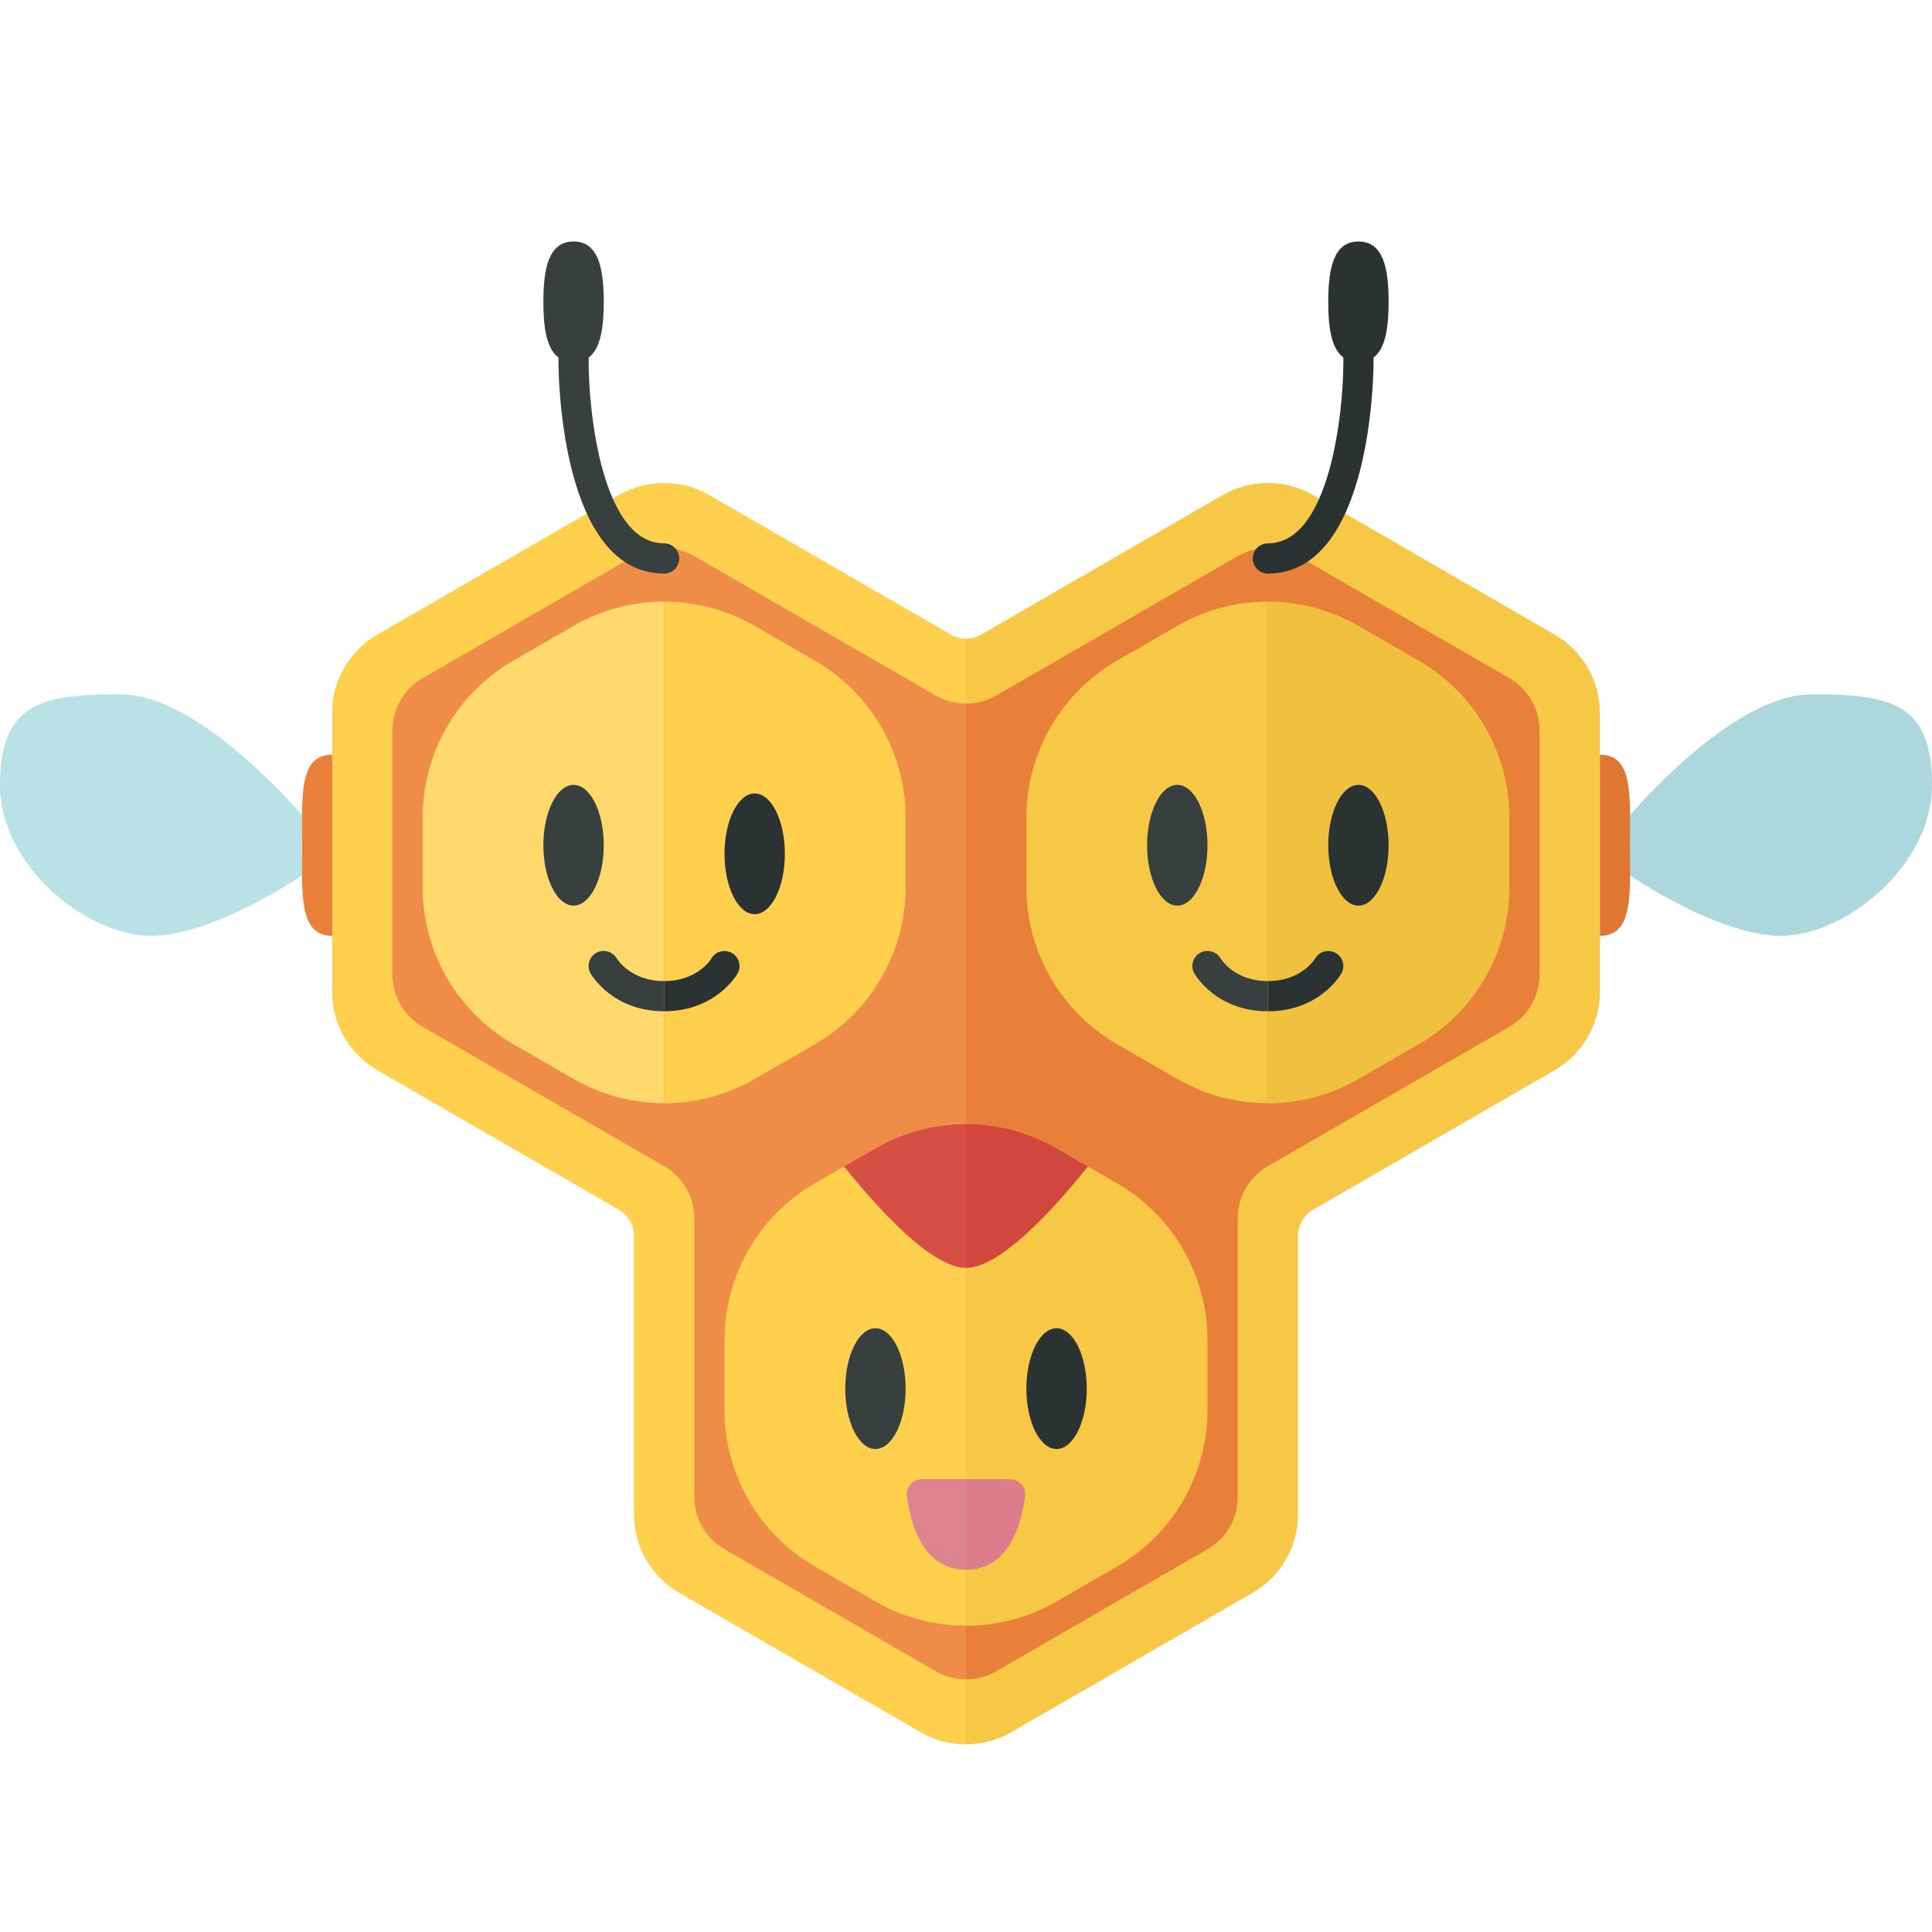 <?xml version="1.0" encoding="utf-8"?>
<!-- Generator: Adobe Illustrator 23.0.2, SVG Export Plug-In . SVG Version: 6.00 Build 0)  -->
<svg version="1.1" xmlns="http://www.w3.org/2000/svg" xmlns:xlink="http://www.w3.org/1999/xlink" x="0px" y="0px" width="32px"
	 height="32px" viewBox="0 0 32 32" enable-background="new 0 0 32 32" xml:space="preserve">
<g id="labels">
</g>
<g id="icons">
	<g>
		<path fill="#FFD04D" d="M16,10.577c-0.087,0-0.174-0.022-0.25-0.066l-4-2.31C11.522,8.069,11.263,8,11,8s-0.522,0.069-0.75,0.201
			l-4,2.31C5.788,10.777,5.5,11.275,5.5,11.81v4.618c0,0.534,0.288,1.032,0.75,1.299l4,2.31c0.154,0.09,0.25,0.256,0.25,0.434v4.613
			c0,0.534,0.288,1.032,0.75,1.299l4,2.309c0.228,0.132,0.487,0.201,0.75,0.201V10.577z"/>
		<path fill="#F7C845" d="M16.75,28.69l4-2.309c0.462-0.267,0.75-0.765,0.75-1.299V20.47c0-0.178,0.096-0.344,0.25-0.434l4-2.31
			c0.462-0.267,0.75-0.765,0.75-1.299V11.81c0-0.534-0.288-1.032-0.75-1.299l-4-2.31C21.522,8.069,21.263,8,21,8
			s-0.522,0.069-0.75,0.201l-4,2.31c-0.076,0.044-0.163,0.066-0.25,0.066v18.314C16.263,28.892,16.522,28.822,16.75,28.69z"/>
		<path fill="#EF8C48" d="M16,11.655c-0.173,0-0.345-0.045-0.5-0.134l-4-2.309c-0.309-0.179-0.691-0.179-1,0L7,11.233
			c-0.309,0.179-0.5,0.509-0.5,0.866v4.041c0,0.357,0.191,0.687,0.5,0.866l4,2.309c0.309,0.179,0.5,0.509,0.5,0.866v4.613
			c0,0.357,0.191,0.687,0.5,0.866l3.5,2.021c0.155,0.089,0.327,0.134,0.5,0.134V11.655z"/>
		<path fill="#E8803A" d="M16.5,27.681L20,25.66c0.309-0.179,0.5-0.509,0.5-0.866v-4.613c0-0.357,0.191-0.687,0.5-0.866l4-2.309
			c0.309-0.179,0.5-0.509,0.5-0.866v-4.041c0-0.357-0.191-0.687-0.5-0.866l-3.5-2.021c-0.309-0.179-0.691-0.179-1,0l-4,2.309
			c-0.155,0.089-0.327,0.134-0.5,0.134v16.16C16.173,27.815,16.345,27.77,16.5,27.681z"/>
		<path fill="#FFD04D" d="M16,18.618c-0.518,0-1.036,0.134-1.5,0.402l-1,0.577c-0.928,0.536-1.5,1.526-1.5,2.598v1.155
			c0,1.072,0.572,2.062,1.5,2.598l1,0.577c0.464,0.268,0.982,0.402,1.5,0.402V18.618z"/>
		<path fill="#F7C845" d="M17.5,26.526l1-0.577c0.928-0.536,1.5-1.526,1.5-2.598v-1.155c0-1.072-0.572-2.062-1.5-2.598l-1-0.577
			c-0.464-0.268-0.982-0.402-1.5-0.402v8.31C16.518,26.928,17.036,26.794,17.5,26.526z"/>
		<ellipse fill="#373F3F" cx="14.5" cy="23" rx="0.5" ry="1"/>
		<ellipse fill="#2B3332" cx="17.5" cy="23" rx="0.5" ry="1"/>
		<path fill="#FFD96C" d="M11,9.964c-0.518,0-1.036,0.134-1.5,0.402l-1,0.577C7.572,11.479,7,12.469,7,13.541v1.155
			c0,1.072,0.572,2.062,1.5,2.598l1,0.577c0.464,0.268,0.982,0.402,1.5,0.402V9.964z"/>
		<path fill="#FFD04D" d="M12.5,17.872l1-0.577c0.928-0.536,1.5-1.526,1.5-2.598v-1.155c0-1.072-0.572-2.062-1.5-2.598l-1-0.577
			c-0.464-0.268-0.982-0.402-1.5-0.402v8.31C11.518,18.274,12.036,18.14,12.5,17.872z"/>
		<ellipse fill="#373F3F" cx="9.5" cy="14" rx="0.5" ry="1"/>
		<ellipse fill="#2B3332" cx="12.5" cy="14.142" rx="0.5" ry="1"/>
		<path fill="#F7C845" d="M21,9.964c-0.518,0-1.036,0.134-1.5,0.402l-1,0.577c-0.928,0.536-1.5,1.526-1.5,2.598v1.155
			c0,1.072,0.572,2.062,1.5,2.598l1,0.577c0.464,0.268,0.982,0.402,1.5,0.402V9.964z"/>
		<path fill="#F0C13E" d="M22.5,17.872l1-0.577c0.928-0.536,1.5-1.526,1.5-2.598v-1.155c0-1.072-0.572-2.062-1.5-2.598l-1-0.577
			c-0.464-0.268-0.982-0.402-1.5-0.402v8.31C21.518,18.274,22.036,18.14,22.5,17.872z"/>
		<ellipse fill="#373F3F" cx="19.5" cy="14" rx="0.5" ry="1"/>
		<ellipse fill="#2B3332" cx="22.5" cy="14" rx="0.5" ry="1"/>
		<path fill="#ACD7DD" d="M32,13c0,1.355-1.449,2.5-2.5,2.5s-2.5-1-2.5-1v-1c0,0,1.685-2,3-2S32,11.645,32,13z"/>
		<path fill="#B9E2E7" d="M0,13c0,1.355,1.449,2.5,2.5,2.5s2.5-1,2.5-1v-1c0,0-1.685-2-3-2S0,11.645,0,13z"/>
		<path fill="#DD7731" d="M27,14c0,0.828,0.052,1.5-0.5,1.5v-3C27.052,12.5,27,13.172,27,14z"/>
		<path fill="#E8803A" d="M5.003,14c0,0.828-0.052,1.5,0.5,1.5v-3C4.95,12.5,5.003,13.172,5.003,14z"/>
		<path fill="#2B3332" d="M23,5c0-0.552-0.086-1-0.5-1S22,4.448,22,5c0,0.416,0.049,0.771,0.25,0.922V6c0,0.834-0.226,3-1.25,3
			c-0.138,0-0.25,0.112-0.25,0.25S20.862,9.5,21,9.5c1.73,0,1.75-3.357,1.75-3.5V5.922C22.951,5.771,23,5.416,23,5z"/>
		<path fill="#373F3F" d="M11,9C9.976,9,9.75,6.834,9.75,6V5.922C9.951,5.771,10,5.416,10,5c0-0.552-0.086-1-0.5-1S9,4.448,9,5
			c0,0.416,0.049,0.771,0.25,0.922V6c0,0.143,0.02,3.5,1.75,3.5c0.138,0,0.25-0.112,0.25-0.25S11.138,9,11,9z"/>
		<path fill="#373F3F" d="M11,16.25c-0.547,0-0.771-0.354-0.784-0.376c-0.07-0.118-0.221-0.157-0.34-0.092
			c-0.12,0.068-0.162,0.222-0.094,0.341C9.797,16.149,10.148,16.75,11,16.75V16.25z"/>
		<path fill="#2B3332" d="M12.217,16.123c0.068-0.118,0.026-0.269-0.092-0.338c-0.12-0.068-0.272-0.028-0.341,0.089
			C11.775,15.89,11.552,16.25,11,16.25v0.5C11.852,16.75,12.203,16.149,12.217,16.123z"/>
		<path fill="#373F3F" d="M21,16.25c-0.547,0-0.771-0.354-0.784-0.376c-0.069-0.118-0.221-0.157-0.34-0.092
			c-0.12,0.068-0.162,0.222-0.094,0.341c0.015,0.026,0.366,0.627,1.217,0.627V16.25z"/>
		<path fill="#2B3332" d="M22.217,16.123c0.068-0.118,0.026-0.269-0.092-0.338c-0.12-0.068-0.271-0.028-0.341,0.089
			C21.775,15.89,21.552,16.25,21,16.25v0.5C21.852,16.75,22.203,16.149,22.217,16.123z"/>
		<path fill="#D64F45" d="M16,18.618c-0.518,0-1.036,0.134-1.5,0.402l-0.521,0.301C14.63,20.126,15.46,21,16,21V18.618z"/>
		<path fill="#D1473D" d="M18.021,19.321L17.5,19.02c-0.464-0.268-0.982-0.402-1.5-0.402V21C16.54,21,17.37,20.126,18.021,19.321z"
			/>
		<path fill="#DE8490" d="M16,24.5h-0.73c-0.151,0-0.268,0.131-0.249,0.281C15.076,25.215,15.276,26,16,26V24.5z"/>
		<path fill="#DD7C8A" d="M16.73,24.5H16V26c0.724,0,0.924-0.785,0.979-1.219C16.998,24.631,16.881,24.5,16.73,24.5z"/>
	</g>
</g>
</svg>
